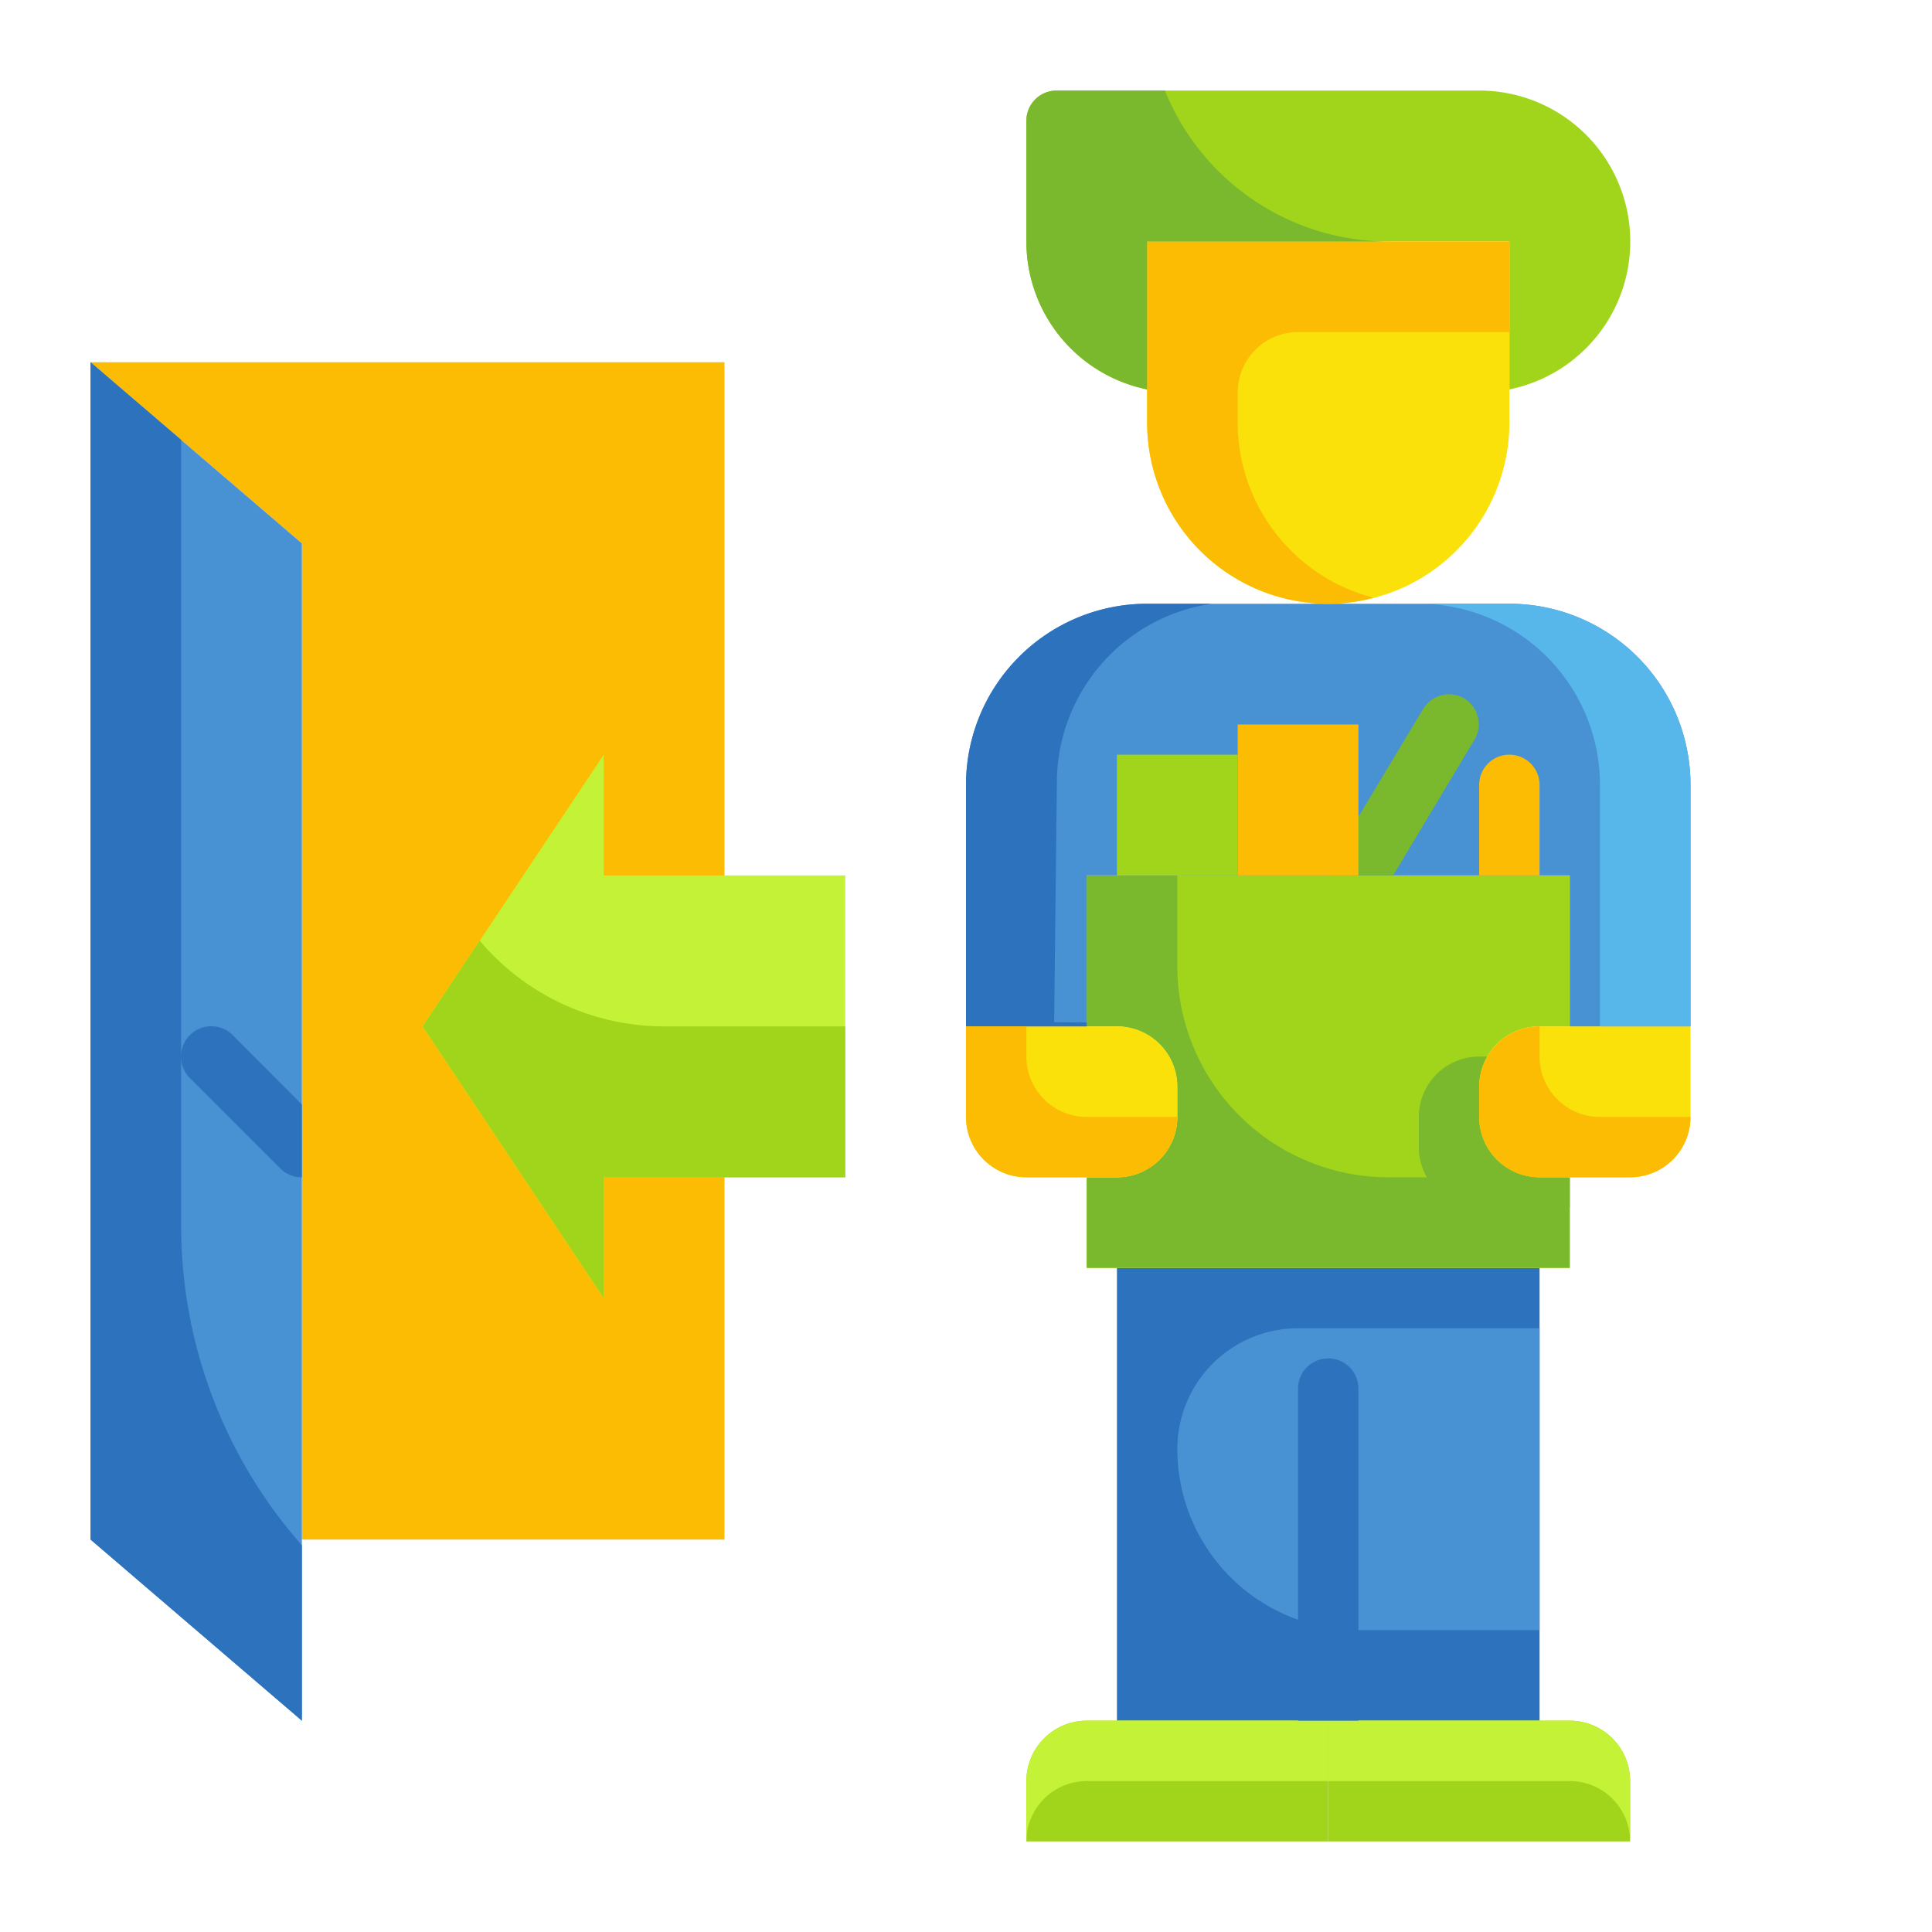<?xml version="1.0"?>
<svg xmlns="http://www.w3.org/2000/svg" viewBox="0 0 64 64" width="512" height="512"><g id="Flat_Icon" data-name="Flat Icon"><path d="M49,3H35a1,1,0,0,0-1,1V8a5,5,0,0,0,4,4.9V8H50v4.9A5,5,0,0,0,49,3Z" style="fill:#a1d51c"/><rect x="37" y="42" width="14" height="15" style="fill:#2d72bc"/><path d="M36,57h8a0,0,0,0,1,0,0v4a0,0,0,0,1,0,0H34a0,0,0,0,1,0,0V59A2,2,0,0,1,36,57Z" style="fill:#a1d51c"/><path d="M44,57H54a0,0,0,0,1,0,0v4a0,0,0,0,1,0,0H46a2,2,0,0,1-2-2V57A0,0,0,0,1,44,57Z" transform="translate(98 118) rotate(180)" style="fill:#a1d51c"/><path d="M51,39a2,2,0,0,1-2-2V36a2,2,0,0,1,2-2h1V29H36v5h1a2,2,0,0,1,2,2v1a2,2,0,0,1-2,2H36v3H52V39Z" style="fill:#a1d51c"/><path d="M46,39a7,7,0,0,1-7-7V29H36v5h1a2,2,0,0,1,2,2v1a2,2,0,0,1-2,2H36v3H52V39H46Z" style="fill:#7ab92d"/><path d="M49,35h3a0,0,0,0,1,0,0v5a0,0,0,0,1,0,0H49a2,2,0,0,1-2-2V37A2,2,0,0,1,49,35Z" style="fill:#7ab92d"/><path d="M51,34h5a0,0,0,0,1,0,0v3a2,2,0,0,1-2,2H51a2,2,0,0,1-2-2V36A2,2,0,0,1,51,34Z" style="fill:none"/><path d="M34,34h3a2,2,0,0,1,2,2v3a0,0,0,0,1,0,0H34a2,2,0,0,1-2-2V36A2,2,0,0,1,34,34Z" transform="translate(71 73) rotate(180)" style="fill:none"/><path d="M51,34h5a0,0,0,0,1,0,0v3a2,2,0,0,1-2,2H51a2,2,0,0,1-2-2V36A2,2,0,0,1,51,34Z" style="fill:#f9e109"/><path d="M34,34h3a2,2,0,0,1,2,2v3a0,0,0,0,1,0,0H34a2,2,0,0,1-2-2V36A2,2,0,0,1,34,34Z" transform="translate(71 73) rotate(180)" style="fill:#f9e109"/><path d="M50,20H38a6,6,0,0,0-6,6v8h4V29H52v5h4V26A6,6,0,0,0,50,20Z" style="fill:#4891d3"/><path d="M34.92,33.86l.09-8A6,6,0,0,1,40.14,20H38a6,6,0,0,0-6,6v8h4v-.13Z" style="fill:#2d72bc"/><path d="M51,26a1,1,0,0,0-2,0v3h2Z" style="fill:#fcbc04"/><path d="M48.51,23.14a1,1,0,0,0-1.37.35l-3,5A1,1,0,0,0,44,29h2.15l2.69-4.49A1,1,0,0,0,48.51,23.14Z" style="fill:#7ab92d"/><path d="M50,20H47a6,6,0,0,1,6,6v8h3V26A6,6,0,0,0,50,20Z" style="fill:#57b7eb"/><rect x="37" y="25" width="4" height="4" style="fill:#a1d51c"/><rect x="41" y="24" width="4" height="5" style="fill:#fcbc04"/><polyline points="24 25 24 12 3 12 10 18 10 51 24 51 24 43" style="fill:#fcbc04"/><path d="M38,8H50a0,0,0,0,1,0,0v6a6,6,0,0,1-6,6h0a6,6,0,0,1-6-6V8a0,0,0,0,1,0,0Z" style="fill:#f9e109"/><path d="M51,35V34a2,2,0,0,0-2,2v1a2,2,0,0,0,2,2h3a2,2,0,0,0,2-2H53A2,2,0,0,1,51,35Z" style="fill:#fcbc04"/><path d="M34,35V34H32v3a2,2,0,0,0,2,2h3a2,2,0,0,0,2-2H36A2,2,0,0,1,34,35Z" style="fill:#fcbc04"/><path d="M36,57a2,2,0,0,0-2,2v2a2,2,0,0,1,2-2h8V57Z" style="fill:#c4f236"/><path d="M52,57H44v2h8a2,2,0,0,1,2,2V59A2,2,0,0,0,52,57Z" style="fill:#c4f236"/><path d="M43,44h8a0,0,0,0,1,0,0V54a0,0,0,0,1,0,0H45a6,6,0,0,1-6-6v0A4,4,0,0,1,43,44Z" style="fill:#4891d3"/><path d="M41,14V13a2,2,0,0,1,2-2h7V8H38v6a6,6,0,0,0,6,6,5.71,5.71,0,0,0,1.5-.2A6,6,0,0,1,41,14Z" style="fill:#fcbc04"/><path d="M38.59,3H35a1,1,0,0,0-1,1V8a5,5,0,0,0,4,4.9V8h8A8,8,0,0,1,38.59,3Z" style="fill:#7ab92d"/><polygon points="20 29 20 25 14 34 20 43 20 39 28 39 28 29 20 29" style="fill:#c4f236"/><path d="M22,34a8,8,0,0,1-6.11-2.84L14,34l6,9V39h8V34Z" style="fill:#a1d51c"/><path d="M45,46a1,1,0,0,0-2,0V57h2Z" style="fill:#2d72bc"/><polygon points="10 57 3 51 3 12 10 18 10 57" style="fill:#4891d3"/><path d="M6,40.64V14.57L3,12V51l7,6V51.19A16,16,0,0,1,6,40.64Z" style="fill:#2d72bc"/><path d="M10,36.59l-2.29-2.3a1,1,0,0,0-1.42,1.42l3,3A1,1,0,0,0,10,39Z" style="fill:#2d72bc"/></g></svg>
